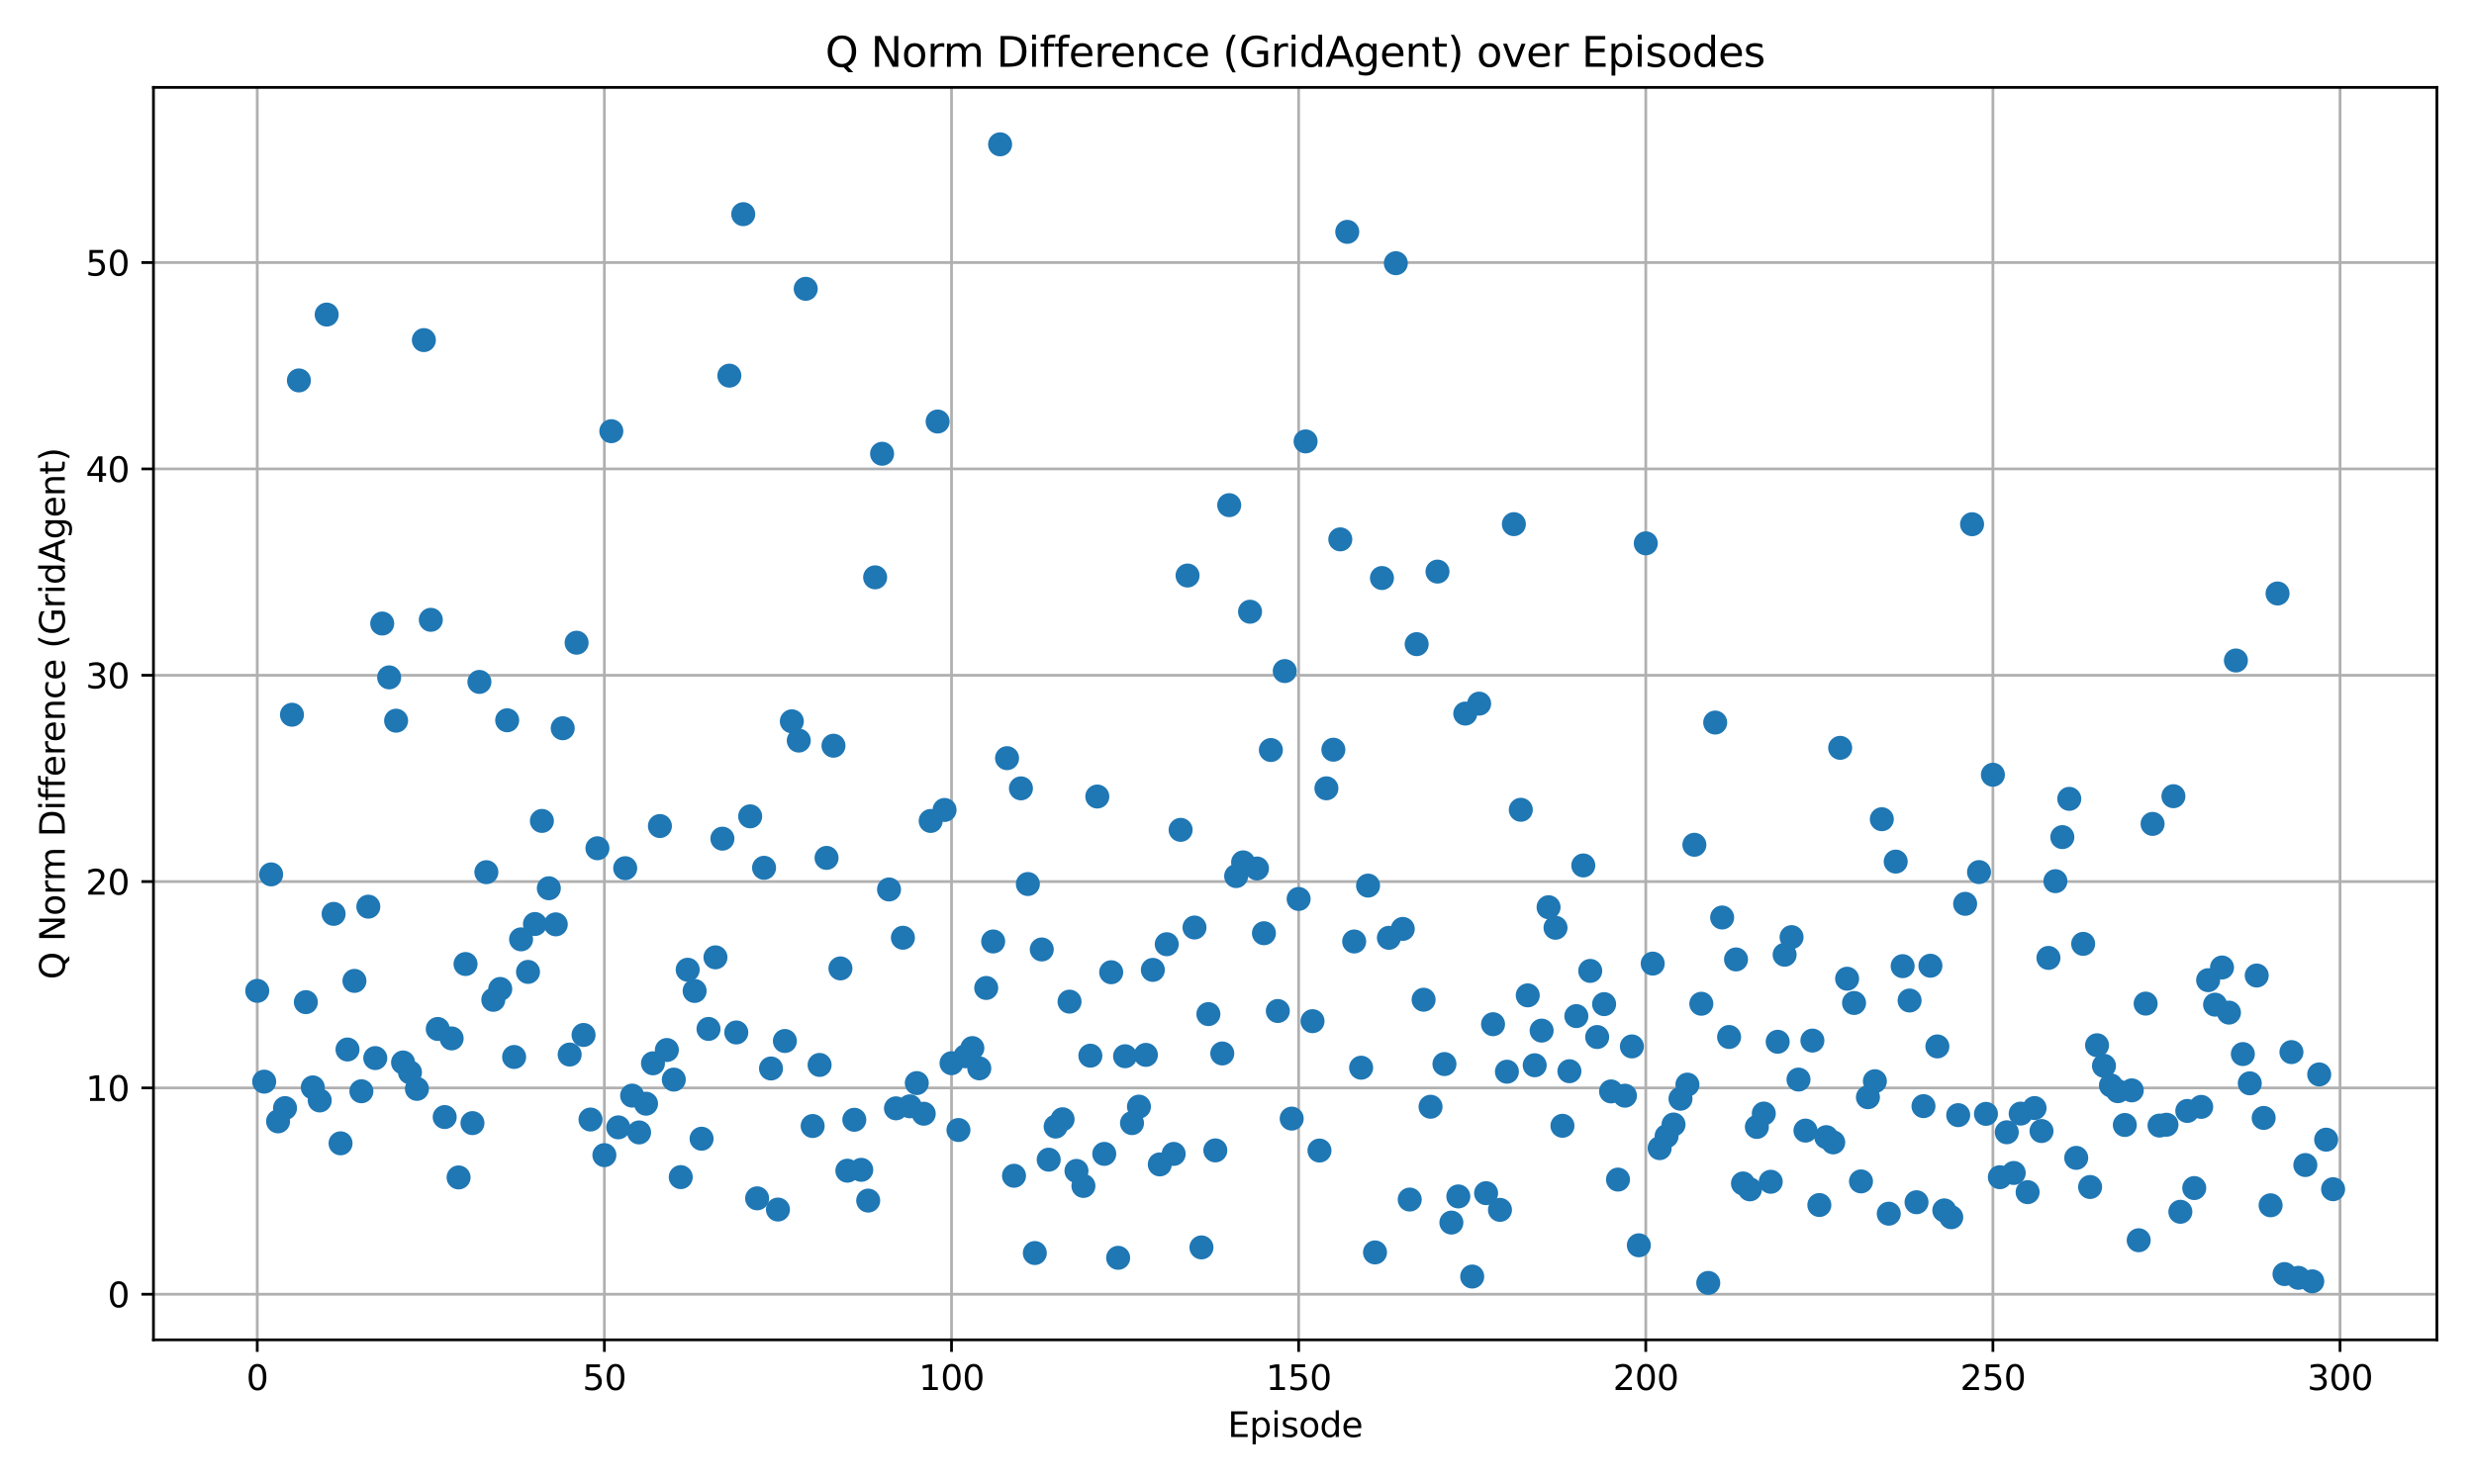 <?xml version="1.0" encoding="utf-8" standalone="no"?>
<!DOCTYPE svg PUBLIC "-//W3C//DTD SVG 1.1//EN"
  "http://www.w3.org/Graphics/SVG/1.1/DTD/svg11.dtd">
<svg xmlns:xlink="http://www.w3.org/1999/xlink" width="720pt" height="432pt" viewBox="0 0 720 432" xmlns="http://www.w3.org/2000/svg" version="1.1">
 <defs>
  <style type="text/css">*{stroke-linejoin: round; stroke-linecap: butt}</style>
 </defs>
 <g id="figure_1">
  <g id="patch_1">
   <path d="M 0 432 
L 720 432 
L 720 0 
L 0 0 
z
" style="fill: #ffffff"/>
  </g>
  <g id="axes_1">
   <g id="patch_2">
    <path d="M 44.66 390.04 
L 709.2 390.04 
L 709.2 25.44 
L 44.66 25.44 
z
" style="fill: #ffffff"/>
   </g>
   <g id="matplotlib.axis_1">
    <g id="xtick_1">
     <g id="line2d_1">
      <path d="M 74.866 390.04 
L 74.866 25.44 
" clip-path="url(#pd4fa549343)" style="fill: none; stroke: #b0b0b0; stroke-width: 0.8; stroke-linecap: square"/>
     </g>
     <g id="line2d_2">
      <defs>
       <path id="mfd0eac51d2" d="M 0 0 
L 0 3.5 
" style="stroke: #000000; stroke-width: 0.8"/>
      </defs>
      <g>
       <use xlink:href="#mfd0eac51d2" x="74.866" y="390.04" style="stroke: #000000; stroke-width: 0.8"/>
      </g>
     </g>
     <g id="text_1">
      <!-- 0 -->
      <g transform="translate(71.685 404.638) scale(0.1 -0.1)">
       <defs>
        <path id="DejaVuSans-30" d="M 2034 4250 
Q 1547 4250 1301 3770 
Q 1056 3291 1056 2328 
Q 1056 1369 1301 889 
Q 1547 409 2034 409 
Q 2525 409 2770 889 
Q 3016 1369 3016 2328 
Q 3016 3291 2770 3770 
Q 2525 4250 2034 4250 
z
M 2034 4750 
Q 2819 4750 3233 4129 
Q 3647 3509 3647 2328 
Q 3647 1150 3233 529 
Q 2819 -91 2034 -91 
Q 1250 -91 836 529 
Q 422 1150 422 2328 
Q 422 3509 836 4129 
Q 1250 4750 2034 4750 
z
" transform="scale(0.016)"/>
       </defs>
       <use xlink:href="#DejaVuSans-30"/>
      </g>
     </g>
    </g>
    <g id="xtick_2">
     <g id="line2d_3">
      <path d="M 175.891 390.04 
L 175.891 25.44 
" clip-path="url(#pd4fa549343)" style="fill: none; stroke: #b0b0b0; stroke-width: 0.8; stroke-linecap: square"/>
     </g>
     <g id="line2d_4">
      <g>
       <use xlink:href="#mfd0eac51d2" x="175.891" y="390.04" style="stroke: #000000; stroke-width: 0.8"/>
      </g>
     </g>
     <g id="text_2">
      <!-- 50 -->
      <g transform="translate(169.528 404.638) scale(0.1 -0.1)">
       <defs>
        <path id="DejaVuSans-35" d="M 691 4666 
L 3169 4666 
L 3169 4134 
L 1269 4134 
L 1269 2991 
Q 1406 3038 1543 3061 
Q 1681 3084 1819 3084 
Q 2600 3084 3056 2656 
Q 3513 2228 3513 1497 
Q 3513 744 3044 326 
Q 2575 -91 1722 -91 
Q 1428 -91 1123 -41 
Q 819 9 494 109 
L 494 744 
Q 775 591 1075 516 
Q 1375 441 1709 441 
Q 2250 441 2565 725 
Q 2881 1009 2881 1497 
Q 2881 1984 2565 2268 
Q 2250 2553 1709 2553 
Q 1456 2553 1204 2497 
Q 953 2441 691 2322 
L 691 4666 
z
" transform="scale(0.016)"/>
       </defs>
       <use xlink:href="#DejaVuSans-35"/>
       <use xlink:href="#DejaVuSans-30" x="63.623"/>
      </g>
     </g>
    </g>
    <g id="xtick_3">
     <g id="line2d_5">
      <path d="M 276.916 390.04 
L 276.916 25.44 
" clip-path="url(#pd4fa549343)" style="fill: none; stroke: #b0b0b0; stroke-width: 0.8; stroke-linecap: square"/>
     </g>
     <g id="line2d_6">
      <g>
       <use xlink:href="#mfd0eac51d2" x="276.916" y="390.04" style="stroke: #000000; stroke-width: 0.8"/>
      </g>
     </g>
     <g id="text_3">
      <!-- 100 -->
      <g transform="translate(267.372 404.638) scale(0.1 -0.1)">
       <defs>
        <path id="DejaVuSans-31" d="M 794 531 
L 1825 531 
L 1825 4091 
L 703 3866 
L 703 4441 
L 1819 4666 
L 2450 4666 
L 2450 531 
L 3481 531 
L 3481 0 
L 794 0 
L 794 531 
z
" transform="scale(0.016)"/>
       </defs>
       <use xlink:href="#DejaVuSans-31"/>
       <use xlink:href="#DejaVuSans-30" x="63.623"/>
       <use xlink:href="#DejaVuSans-30" x="127.246"/>
      </g>
     </g>
    </g>
    <g id="xtick_4">
     <g id="line2d_7">
      <path d="M 377.94 390.04 
L 377.94 25.44 
" clip-path="url(#pd4fa549343)" style="fill: none; stroke: #b0b0b0; stroke-width: 0.8; stroke-linecap: square"/>
     </g>
     <g id="line2d_8">
      <g>
       <use xlink:href="#mfd0eac51d2" x="377.94" y="390.04" style="stroke: #000000; stroke-width: 0.8"/>
      </g>
     </g>
     <g id="text_4">
      <!-- 150 -->
      <g transform="translate(368.396 404.638) scale(0.1 -0.1)">
       <use xlink:href="#DejaVuSans-31"/>
       <use xlink:href="#DejaVuSans-35" x="63.623"/>
       <use xlink:href="#DejaVuSans-30" x="127.246"/>
      </g>
     </g>
    </g>
    <g id="xtick_5">
     <g id="line2d_9">
      <path d="M 478.965 390.04 
L 478.965 25.44 
" clip-path="url(#pd4fa549343)" style="fill: none; stroke: #b0b0b0; stroke-width: 0.8; stroke-linecap: square"/>
     </g>
     <g id="line2d_10">
      <g>
       <use xlink:href="#mfd0eac51d2" x="478.965" y="390.04" style="stroke: #000000; stroke-width: 0.8"/>
      </g>
     </g>
     <g id="text_5">
      <!-- 200 -->
      <g transform="translate(469.421 404.638) scale(0.1 -0.1)">
       <defs>
        <path id="DejaVuSans-32" d="M 1228 531 
L 3431 531 
L 3431 0 
L 469 0 
L 469 531 
Q 828 903 1448 1529 
Q 2069 2156 2228 2338 
Q 2531 2678 2651 2914 
Q 2772 3150 2772 3378 
Q 2772 3750 2511 3984 
Q 2250 4219 1831 4219 
Q 1534 4219 1204 4116 
Q 875 4013 500 3803 
L 500 4441 
Q 881 4594 1212 4672 
Q 1544 4750 1819 4750 
Q 2544 4750 2975 4387 
Q 3406 4025 3406 3419 
Q 3406 3131 3298 2873 
Q 3191 2616 2906 2266 
Q 2828 2175 2409 1742 
Q 1991 1309 1228 531 
z
" transform="scale(0.016)"/>
       </defs>
       <use xlink:href="#DejaVuSans-32"/>
       <use xlink:href="#DejaVuSans-30" x="63.623"/>
       <use xlink:href="#DejaVuSans-30" x="127.246"/>
      </g>
     </g>
    </g>
    <g id="xtick_6">
     <g id="line2d_11">
      <path d="M 579.99 390.04 
L 579.99 25.44 
" clip-path="url(#pd4fa549343)" style="fill: none; stroke: #b0b0b0; stroke-width: 0.8; stroke-linecap: square"/>
     </g>
     <g id="line2d_12">
      <g>
       <use xlink:href="#mfd0eac51d2" x="579.99" y="390.04" style="stroke: #000000; stroke-width: 0.8"/>
      </g>
     </g>
     <g id="text_6">
      <!-- 250 -->
      <g transform="translate(570.446 404.638) scale(0.1 -0.1)">
       <use xlink:href="#DejaVuSans-32"/>
       <use xlink:href="#DejaVuSans-35" x="63.623"/>
       <use xlink:href="#DejaVuSans-30" x="127.246"/>
      </g>
     </g>
    </g>
    <g id="xtick_7">
     <g id="line2d_13">
      <path d="M 681.014 390.04 
L 681.014 25.44 
" clip-path="url(#pd4fa549343)" style="fill: none; stroke: #b0b0b0; stroke-width: 0.8; stroke-linecap: square"/>
     </g>
     <g id="line2d_14">
      <g>
       <use xlink:href="#mfd0eac51d2" x="681.014" y="390.04" style="stroke: #000000; stroke-width: 0.8"/>
      </g>
     </g>
     <g id="text_7">
      <!-- 300 -->
      <g transform="translate(671.47 404.638) scale(0.1 -0.1)">
       <defs>
        <path id="DejaVuSans-33" d="M 2597 2516 
Q 3050 2419 3304 2112 
Q 3559 1806 3559 1356 
Q 3559 666 3084 287 
Q 2609 -91 1734 -91 
Q 1441 -91 1130 -33 
Q 819 25 488 141 
L 488 750 
Q 750 597 1062 519 
Q 1375 441 1716 441 
Q 2309 441 2620 675 
Q 2931 909 2931 1356 
Q 2931 1769 2642 2001 
Q 2353 2234 1838 2234 
L 1294 2234 
L 1294 2753 
L 1863 2753 
Q 2328 2753 2575 2939 
Q 2822 3125 2822 3475 
Q 2822 3834 2567 4026 
Q 2313 4219 1838 4219 
Q 1578 4219 1281 4162 
Q 984 4106 628 3988 
L 628 4550 
Q 988 4650 1302 4700 
Q 1616 4750 1894 4750 
Q 2613 4750 3031 4423 
Q 3450 4097 3450 3541 
Q 3450 3153 3228 2886 
Q 3006 2619 2597 2516 
z
" transform="scale(0.016)"/>
       </defs>
       <use xlink:href="#DejaVuSans-33"/>
       <use xlink:href="#DejaVuSans-30" x="63.623"/>
       <use xlink:href="#DejaVuSans-30" x="127.246"/>
      </g>
     </g>
    </g>
    <g id="text_8">
     <!-- Episode -->
     <g transform="translate(357.293 418.317) scale(0.1 -0.1)">
      <defs>
       <path id="DejaVuSans-45" d="M 628 4666 
L 3578 4666 
L 3578 4134 
L 1259 4134 
L 1259 2753 
L 3481 2753 
L 3481 2222 
L 1259 2222 
L 1259 531 
L 3634 531 
L 3634 0 
L 628 0 
L 628 4666 
z
" transform="scale(0.016)"/>
       <path id="DejaVuSans-70" d="M 1159 525 
L 1159 -1331 
L 581 -1331 
L 581 3500 
L 1159 3500 
L 1159 2969 
Q 1341 3281 1617 3432 
Q 1894 3584 2278 3584 
Q 2916 3584 3314 3078 
Q 3713 2572 3713 1747 
Q 3713 922 3314 415 
Q 2916 -91 2278 -91 
Q 1894 -91 1617 61 
Q 1341 213 1159 525 
z
M 3116 1747 
Q 3116 2381 2855 2742 
Q 2594 3103 2138 3103 
Q 1681 3103 1420 2742 
Q 1159 2381 1159 1747 
Q 1159 1113 1420 752 
Q 1681 391 2138 391 
Q 2594 391 2855 752 
Q 3116 1113 3116 1747 
z
" transform="scale(0.016)"/>
       <path id="DejaVuSans-69" d="M 603 3500 
L 1178 3500 
L 1178 0 
L 603 0 
L 603 3500 
z
M 603 4863 
L 1178 4863 
L 1178 4134 
L 603 4134 
L 603 4863 
z
" transform="scale(0.016)"/>
       <path id="DejaVuSans-73" d="M 2834 3397 
L 2834 2853 
Q 2591 2978 2328 3040 
Q 2066 3103 1784 3103 
Q 1356 3103 1142 2972 
Q 928 2841 928 2578 
Q 928 2378 1081 2264 
Q 1234 2150 1697 2047 
L 1894 2003 
Q 2506 1872 2764 1633 
Q 3022 1394 3022 966 
Q 3022 478 2636 193 
Q 2250 -91 1575 -91 
Q 1294 -91 989 -36 
Q 684 19 347 128 
L 347 722 
Q 666 556 975 473 
Q 1284 391 1588 391 
Q 1994 391 2212 530 
Q 2431 669 2431 922 
Q 2431 1156 2273 1281 
Q 2116 1406 1581 1522 
L 1381 1569 
Q 847 1681 609 1914 
Q 372 2147 372 2553 
Q 372 3047 722 3315 
Q 1072 3584 1716 3584 
Q 2034 3584 2315 3537 
Q 2597 3491 2834 3397 
z
" transform="scale(0.016)"/>
       <path id="DejaVuSans-6f" d="M 1959 3097 
Q 1497 3097 1228 2736 
Q 959 2375 959 1747 
Q 959 1119 1226 758 
Q 1494 397 1959 397 
Q 2419 397 2687 759 
Q 2956 1122 2956 1747 
Q 2956 2369 2687 2733 
Q 2419 3097 1959 3097 
z
M 1959 3584 
Q 2709 3584 3137 3096 
Q 3566 2609 3566 1747 
Q 3566 888 3137 398 
Q 2709 -91 1959 -91 
Q 1206 -91 779 398 
Q 353 888 353 1747 
Q 353 2609 779 3096 
Q 1206 3584 1959 3584 
z
" transform="scale(0.016)"/>
       <path id="DejaVuSans-64" d="M 2906 2969 
L 2906 4863 
L 3481 4863 
L 3481 0 
L 2906 0 
L 2906 525 
Q 2725 213 2448 61 
Q 2172 -91 1784 -91 
Q 1150 -91 751 415 
Q 353 922 353 1747 
Q 353 2572 751 3078 
Q 1150 3584 1784 3584 
Q 2172 3584 2448 3432 
Q 2725 3281 2906 2969 
z
M 947 1747 
Q 947 1113 1208 752 
Q 1469 391 1925 391 
Q 2381 391 2643 752 
Q 2906 1113 2906 1747 
Q 2906 2381 2643 2742 
Q 2381 3103 1925 3103 
Q 1469 3103 1208 2742 
Q 947 2381 947 1747 
z
" transform="scale(0.016)"/>
       <path id="DejaVuSans-65" d="M 3597 1894 
L 3597 1613 
L 953 1613 
Q 991 1019 1311 708 
Q 1631 397 2203 397 
Q 2534 397 2845 478 
Q 3156 559 3463 722 
L 3463 178 
Q 3153 47 2828 -22 
Q 2503 -91 2169 -91 
Q 1331 -91 842 396 
Q 353 884 353 1716 
Q 353 2575 817 3079 
Q 1281 3584 2069 3584 
Q 2775 3584 3186 3129 
Q 3597 2675 3597 1894 
z
M 3022 2063 
Q 3016 2534 2758 2815 
Q 2500 3097 2075 3097 
Q 1594 3097 1305 2825 
Q 1016 2553 972 2059 
L 3022 2063 
z
" transform="scale(0.016)"/>
      </defs>
      <use xlink:href="#DejaVuSans-45"/>
      <use xlink:href="#DejaVuSans-70" x="63.184"/>
      <use xlink:href="#DejaVuSans-69" x="126.66"/>
      <use xlink:href="#DejaVuSans-73" x="154.443"/>
      <use xlink:href="#DejaVuSans-6f" x="206.543"/>
      <use xlink:href="#DejaVuSans-64" x="267.725"/>
      <use xlink:href="#DejaVuSans-65" x="331.201"/>
     </g>
    </g>
   </g>
   <g id="matplotlib.axis_2">
    <g id="ytick_1">
     <g id="line2d_15">
      <path d="M 44.66 376.759 
L 709.2 376.759 
" clip-path="url(#pd4fa549343)" style="fill: none; stroke: #b0b0b0; stroke-width: 0.8; stroke-linecap: square"/>
     </g>
     <g id="line2d_16">
      <defs>
       <path id="m7f87752bea" d="M 0 0 
L -3.5 0 
" style="stroke: #000000; stroke-width: 0.8"/>
      </defs>
      <g>
       <use xlink:href="#m7f87752bea" x="44.66" y="376.759" style="stroke: #000000; stroke-width: 0.8"/>
      </g>
     </g>
     <g id="text_9">
      <!-- 0 -->
      <g transform="translate(31.297 380.558) scale(0.1 -0.1)">
       <use xlink:href="#DejaVuSans-30"/>
      </g>
     </g>
    </g>
    <g id="ytick_2">
     <g id="line2d_17">
      <path d="M 44.66 316.695 
L 709.2 316.695 
" clip-path="url(#pd4fa549343)" style="fill: none; stroke: #b0b0b0; stroke-width: 0.8; stroke-linecap: square"/>
     </g>
     <g id="line2d_18">
      <g>
       <use xlink:href="#m7f87752bea" x="44.66" y="316.695" style="stroke: #000000; stroke-width: 0.8"/>
      </g>
     </g>
     <g id="text_10">
      <!-- 10 -->
      <g transform="translate(24.935 320.495) scale(0.1 -0.1)">
       <use xlink:href="#DejaVuSans-31"/>
       <use xlink:href="#DejaVuSans-30" x="63.623"/>
      </g>
     </g>
    </g>
    <g id="ytick_3">
     <g id="line2d_19">
      <path d="M 44.66 256.632 
L 709.2 256.632 
" clip-path="url(#pd4fa549343)" style="fill: none; stroke: #b0b0b0; stroke-width: 0.8; stroke-linecap: square"/>
     </g>
     <g id="line2d_20">
      <g>
       <use xlink:href="#m7f87752bea" x="44.66" y="256.632" style="stroke: #000000; stroke-width: 0.8"/>
      </g>
     </g>
     <g id="text_11">
      <!-- 20 -->
      <g transform="translate(24.935 260.431) scale(0.1 -0.1)">
       <use xlink:href="#DejaVuSans-32"/>
       <use xlink:href="#DejaVuSans-30" x="63.623"/>
      </g>
     </g>
    </g>
    <g id="ytick_4">
     <g id="line2d_21">
      <path d="M 44.66 196.568 
L 709.2 196.568 
" clip-path="url(#pd4fa549343)" style="fill: none; stroke: #b0b0b0; stroke-width: 0.8; stroke-linecap: square"/>
     </g>
     <g id="line2d_22">
      <g>
       <use xlink:href="#m7f87752bea" x="44.66" y="196.568" style="stroke: #000000; stroke-width: 0.8"/>
      </g>
     </g>
     <g id="text_12">
      <!-- 30 -->
      <g transform="translate(24.935 200.367) scale(0.1 -0.1)">
       <use xlink:href="#DejaVuSans-33"/>
       <use xlink:href="#DejaVuSans-30" x="63.623"/>
      </g>
     </g>
    </g>
    <g id="ytick_5">
     <g id="line2d_23">
      <path d="M 44.66 136.504 
L 709.2 136.504 
" clip-path="url(#pd4fa549343)" style="fill: none; stroke: #b0b0b0; stroke-width: 0.8; stroke-linecap: square"/>
     </g>
     <g id="line2d_24">
      <g>
       <use xlink:href="#m7f87752bea" x="44.66" y="136.504" style="stroke: #000000; stroke-width: 0.8"/>
      </g>
     </g>
     <g id="text_13">
      <!-- 40 -->
      <g transform="translate(24.935 140.303) scale(0.1 -0.1)">
       <defs>
        <path id="DejaVuSans-34" d="M 2419 4116 
L 825 1625 
L 2419 1625 
L 2419 4116 
z
M 2253 4666 
L 3047 4666 
L 3047 1625 
L 3713 1625 
L 3713 1100 
L 3047 1100 
L 3047 0 
L 2419 0 
L 2419 1100 
L 313 1100 
L 313 1709 
L 2253 4666 
z
" transform="scale(0.016)"/>
       </defs>
       <use xlink:href="#DejaVuSans-34"/>
       <use xlink:href="#DejaVuSans-30" x="63.623"/>
      </g>
     </g>
    </g>
    <g id="ytick_6">
     <g id="line2d_25">
      <path d="M 44.66 76.44 
L 709.2 76.44 
" clip-path="url(#pd4fa549343)" style="fill: none; stroke: #b0b0b0; stroke-width: 0.8; stroke-linecap: square"/>
     </g>
     <g id="line2d_26">
      <g>
       <use xlink:href="#m7f87752bea" x="44.66" y="76.44" style="stroke: #000000; stroke-width: 0.8"/>
      </g>
     </g>
     <g id="text_14">
      <!-- 50 -->
      <g transform="translate(24.935 80.239) scale(0.1 -0.1)">
       <use xlink:href="#DejaVuSans-35"/>
       <use xlink:href="#DejaVuSans-30" x="63.623"/>
      </g>
     </g>
    </g>
    <g id="text_15">
     <!-- Q Norm Difference (GridAgent) -->
     <g transform="translate(18.855 285.126) rotate(-90) scale(0.1 -0.1)">
      <defs>
       <path id="DejaVuSans-51" d="M 2522 4238 
Q 1834 4238 1429 3725 
Q 1025 3213 1025 2328 
Q 1025 1447 1429 934 
Q 1834 422 2522 422 
Q 3209 422 3611 934 
Q 4013 1447 4013 2328 
Q 4013 3213 3611 3725 
Q 3209 4238 2522 4238 
z
M 3406 84 
L 4238 -825 
L 3475 -825 
L 2784 -78 
Q 2681 -84 2626 -87 
Q 2572 -91 2522 -91 
Q 1538 -91 948 567 
Q 359 1225 359 2328 
Q 359 3434 948 4092 
Q 1538 4750 2522 4750 
Q 3503 4750 4090 4092 
Q 4678 3434 4678 2328 
Q 4678 1516 4351 937 
Q 4025 359 3406 84 
z
" transform="scale(0.016)"/>
       <path id="DejaVuSans-20" transform="scale(0.016)"/>
       <path id="DejaVuSans-4e" d="M 628 4666 
L 1478 4666 
L 3547 763 
L 3547 4666 
L 4159 4666 
L 4159 0 
L 3309 0 
L 1241 3903 
L 1241 0 
L 628 0 
L 628 4666 
z
" transform="scale(0.016)"/>
       <path id="DejaVuSans-72" d="M 2631 2963 
Q 2534 3019 2420 3045 
Q 2306 3072 2169 3072 
Q 1681 3072 1420 2755 
Q 1159 2438 1159 1844 
L 1159 0 
L 581 0 
L 581 3500 
L 1159 3500 
L 1159 2956 
Q 1341 3275 1631 3429 
Q 1922 3584 2338 3584 
Q 2397 3584 2469 3576 
Q 2541 3569 2628 3553 
L 2631 2963 
z
" transform="scale(0.016)"/>
       <path id="DejaVuSans-6d" d="M 3328 2828 
Q 3544 3216 3844 3400 
Q 4144 3584 4550 3584 
Q 5097 3584 5394 3201 
Q 5691 2819 5691 2113 
L 5691 0 
L 5113 0 
L 5113 2094 
Q 5113 2597 4934 2840 
Q 4756 3084 4391 3084 
Q 3944 3084 3684 2787 
Q 3425 2491 3425 1978 
L 3425 0 
L 2847 0 
L 2847 2094 
Q 2847 2600 2669 2842 
Q 2491 3084 2119 3084 
Q 1678 3084 1418 2786 
Q 1159 2488 1159 1978 
L 1159 0 
L 581 0 
L 581 3500 
L 1159 3500 
L 1159 2956 
Q 1356 3278 1631 3431 
Q 1906 3584 2284 3584 
Q 2666 3584 2933 3390 
Q 3200 3197 3328 2828 
z
" transform="scale(0.016)"/>
       <path id="DejaVuSans-44" d="M 1259 4147 
L 1259 519 
L 2022 519 
Q 2988 519 3436 956 
Q 3884 1394 3884 2338 
Q 3884 3275 3436 3711 
Q 2988 4147 2022 4147 
L 1259 4147 
z
M 628 4666 
L 1925 4666 
Q 3281 4666 3915 4102 
Q 4550 3538 4550 2338 
Q 4550 1131 3912 565 
Q 3275 0 1925 0 
L 628 0 
L 628 4666 
z
" transform="scale(0.016)"/>
       <path id="DejaVuSans-66" d="M 2375 4863 
L 2375 4384 
L 1825 4384 
Q 1516 4384 1395 4259 
Q 1275 4134 1275 3809 
L 1275 3500 
L 2222 3500 
L 2222 3053 
L 1275 3053 
L 1275 0 
L 697 0 
L 697 3053 
L 147 3053 
L 147 3500 
L 697 3500 
L 697 3744 
Q 697 4328 969 4595 
Q 1241 4863 1831 4863 
L 2375 4863 
z
" transform="scale(0.016)"/>
       <path id="DejaVuSans-6e" d="M 3513 2113 
L 3513 0 
L 2938 0 
L 2938 2094 
Q 2938 2591 2744 2837 
Q 2550 3084 2163 3084 
Q 1697 3084 1428 2787 
Q 1159 2491 1159 1978 
L 1159 0 
L 581 0 
L 581 3500 
L 1159 3500 
L 1159 2956 
Q 1366 3272 1645 3428 
Q 1925 3584 2291 3584 
Q 2894 3584 3203 3211 
Q 3513 2838 3513 2113 
z
" transform="scale(0.016)"/>
       <path id="DejaVuSans-63" d="M 3122 3366 
L 3122 2828 
Q 2878 2963 2633 3030 
Q 2388 3097 2138 3097 
Q 1578 3097 1268 2742 
Q 959 2388 959 1747 
Q 959 1106 1268 751 
Q 1578 397 2138 397 
Q 2388 397 2633 464 
Q 2878 531 3122 666 
L 3122 134 
Q 2881 22 2623 -34 
Q 2366 -91 2075 -91 
Q 1284 -91 818 406 
Q 353 903 353 1747 
Q 353 2603 823 3093 
Q 1294 3584 2113 3584 
Q 2378 3584 2631 3529 
Q 2884 3475 3122 3366 
z
" transform="scale(0.016)"/>
       <path id="DejaVuSans-28" d="M 1984 4856 
Q 1566 4138 1362 3434 
Q 1159 2731 1159 2009 
Q 1159 1288 1364 580 
Q 1569 -128 1984 -844 
L 1484 -844 
Q 1016 -109 783 600 
Q 550 1309 550 2009 
Q 550 2706 781 3412 
Q 1013 4119 1484 4856 
L 1984 4856 
z
" transform="scale(0.016)"/>
       <path id="DejaVuSans-47" d="M 3809 666 
L 3809 1919 
L 2778 1919 
L 2778 2438 
L 4434 2438 
L 4434 434 
Q 4069 175 3628 42 
Q 3188 -91 2688 -91 
Q 1594 -91 976 548 
Q 359 1188 359 2328 
Q 359 3472 976 4111 
Q 1594 4750 2688 4750 
Q 3144 4750 3555 4637 
Q 3966 4525 4313 4306 
L 4313 3634 
Q 3963 3931 3569 4081 
Q 3175 4231 2741 4231 
Q 1884 4231 1454 3753 
Q 1025 3275 1025 2328 
Q 1025 1384 1454 906 
Q 1884 428 2741 428 
Q 3075 428 3337 486 
Q 3600 544 3809 666 
z
" transform="scale(0.016)"/>
       <path id="DejaVuSans-41" d="M 2188 4044 
L 1331 1722 
L 3047 1722 
L 2188 4044 
z
M 1831 4666 
L 2547 4666 
L 4325 0 
L 3669 0 
L 3244 1197 
L 1141 1197 
L 716 0 
L 50 0 
L 1831 4666 
z
" transform="scale(0.016)"/>
       <path id="DejaVuSans-67" d="M 2906 1791 
Q 2906 2416 2648 2759 
Q 2391 3103 1925 3103 
Q 1463 3103 1205 2759 
Q 947 2416 947 1791 
Q 947 1169 1205 825 
Q 1463 481 1925 481 
Q 2391 481 2648 825 
Q 2906 1169 2906 1791 
z
M 3481 434 
Q 3481 -459 3084 -895 
Q 2688 -1331 1869 -1331 
Q 1566 -1331 1297 -1286 
Q 1028 -1241 775 -1147 
L 775 -588 
Q 1028 -725 1275 -790 
Q 1522 -856 1778 -856 
Q 2344 -856 2625 -561 
Q 2906 -266 2906 331 
L 2906 616 
Q 2728 306 2450 153 
Q 2172 0 1784 0 
Q 1141 0 747 490 
Q 353 981 353 1791 
Q 353 2603 747 3093 
Q 1141 3584 1784 3584 
Q 2172 3584 2450 3431 
Q 2728 3278 2906 2969 
L 2906 3500 
L 3481 3500 
L 3481 434 
z
" transform="scale(0.016)"/>
       <path id="DejaVuSans-74" d="M 1172 4494 
L 1172 3500 
L 2356 3500 
L 2356 3053 
L 1172 3053 
L 1172 1153 
Q 1172 725 1289 603 
Q 1406 481 1766 481 
L 2356 481 
L 2356 0 
L 1766 0 
Q 1100 0 847 248 
Q 594 497 594 1153 
L 594 3053 
L 172 3053 
L 172 3500 
L 594 3500 
L 594 4494 
L 1172 4494 
z
" transform="scale(0.016)"/>
       <path id="DejaVuSans-29" d="M 513 4856 
L 1013 4856 
Q 1481 4119 1714 3412 
Q 1947 2706 1947 2009 
Q 1947 1309 1714 600 
Q 1481 -109 1013 -844 
L 513 -844 
Q 928 -128 1133 580 
Q 1338 1288 1338 2009 
Q 1338 2731 1133 3434 
Q 928 4138 513 4856 
z
" transform="scale(0.016)"/>
      </defs>
      <use xlink:href="#DejaVuSans-51"/>
      <use xlink:href="#DejaVuSans-20" x="78.711"/>
      <use xlink:href="#DejaVuSans-4e" x="110.498"/>
      <use xlink:href="#DejaVuSans-6f" x="185.303"/>
      <use xlink:href="#DejaVuSans-72" x="246.484"/>
      <use xlink:href="#DejaVuSans-6d" x="285.848"/>
      <use xlink:href="#DejaVuSans-20" x="383.26"/>
      <use xlink:href="#DejaVuSans-44" x="415.047"/>
      <use xlink:href="#DejaVuSans-69" x="492.049"/>
      <use xlink:href="#DejaVuSans-66" x="519.832"/>
      <use xlink:href="#DejaVuSans-66" x="555.037"/>
      <use xlink:href="#DejaVuSans-65" x="590.242"/>
      <use xlink:href="#DejaVuSans-72" x="651.766"/>
      <use xlink:href="#DejaVuSans-65" x="690.629"/>
      <use xlink:href="#DejaVuSans-6e" x="752.152"/>
      <use xlink:href="#DejaVuSans-63" x="815.531"/>
      <use xlink:href="#DejaVuSans-65" x="870.512"/>
      <use xlink:href="#DejaVuSans-20" x="932.035"/>
      <use xlink:href="#DejaVuSans-28" x="963.822"/>
      <use xlink:href="#DejaVuSans-47" x="1002.836"/>
      <use xlink:href="#DejaVuSans-72" x="1080.326"/>
      <use xlink:href="#DejaVuSans-69" x="1121.439"/>
      <use xlink:href="#DejaVuSans-64" x="1149.223"/>
      <use xlink:href="#DejaVuSans-41" x="1212.699"/>
      <use xlink:href="#DejaVuSans-67" x="1281.107"/>
      <use xlink:href="#DejaVuSans-65" x="1344.584"/>
      <use xlink:href="#DejaVuSans-6e" x="1406.107"/>
      <use xlink:href="#DejaVuSans-74" x="1469.486"/>
      <use xlink:href="#DejaVuSans-29" x="1508.695"/>
     </g>
    </g>
   </g>
   <g id="line2d_27">
    <path d="M 678.994 346.186 
" clip-path="url(#pd4fa549343)" style="fill: none; stroke: #1f77b4; stroke-width: 1.5; stroke-linecap: square"/>
    <defs>
     <path id="ma487afeb7a" d="M 0 3 
C 0.796 3 1.559 2.684 2.121 2.121 
C 2.684 1.559 3 0.796 3 0 
C 3 -0.796 2.684 -1.559 2.121 -2.121 
C 1.559 -2.684 0.796 -3 0 -3 
C -0.796 -3 -1.559 -2.684 -2.121 -2.121 
C -2.684 -1.559 -3 -0.796 -3 0 
C -3 0.796 -2.684 1.559 -2.121 2.121 
C -1.559 2.684 -0.796 3 0 3 
z
" style="stroke: #1f77b4"/>
    </defs>
    <g clip-path="url(#pd4fa549343)">
     <use xlink:href="#ma487afeb7a" x="74.866" y="288.446" style="fill: #1f77b4; stroke: #1f77b4"/>
     <use xlink:href="#ma487afeb7a" x="76.887" y="314.872" style="fill: #1f77b4; stroke: #1f77b4"/>
     <use xlink:href="#ma487afeb7a" x="78.907" y="254.542" style="fill: #1f77b4; stroke: #1f77b4"/>
     <use xlink:href="#ma487afeb7a" x="80.928" y="326.436" style="fill: #1f77b4; stroke: #1f77b4"/>
     <use xlink:href="#ma487afeb7a" x="82.948" y="322.57" style="fill: #1f77b4; stroke: #1f77b4"/>
     <use xlink:href="#ma487afeb7a" x="84.969" y="208.059" style="fill: #1f77b4; stroke: #1f77b4"/>
     <use xlink:href="#ma487afeb7a" x="86.989" y="110.743" style="fill: #1f77b4; stroke: #1f77b4"/>
     <use xlink:href="#ma487afeb7a" x="89.01" y="291.729" style="fill: #1f77b4; stroke: #1f77b4"/>
     <use xlink:href="#ma487afeb7a" x="91.03" y="316.547" style="fill: #1f77b4; stroke: #1f77b4"/>
     <use xlink:href="#ma487afeb7a" x="93.051" y="320.346" style="fill: #1f77b4; stroke: #1f77b4"/>
     <use xlink:href="#ma487afeb7a" x="95.071" y="91.574" style="fill: #1f77b4; stroke: #1f77b4"/>
     <use xlink:href="#ma487afeb7a" x="97.092" y="266.036" style="fill: #1f77b4; stroke: #1f77b4"/>
     <use xlink:href="#ma487afeb7a" x="99.112" y="332.829" style="fill: #1f77b4; stroke: #1f77b4"/>
     <use xlink:href="#ma487afeb7a" x="101.133" y="305.519" style="fill: #1f77b4; stroke: #1f77b4"/>
     <use xlink:href="#ma487afeb7a" x="103.153" y="285.543" style="fill: #1f77b4; stroke: #1f77b4"/>
     <use xlink:href="#ma487afeb7a" x="105.174" y="317.672" style="fill: #1f77b4; stroke: #1f77b4"/>
     <use xlink:href="#ma487afeb7a" x="107.194" y="263.934" style="fill: #1f77b4; stroke: #1f77b4"/>
     <use xlink:href="#ma487afeb7a" x="109.215" y="308.013" style="fill: #1f77b4; stroke: #1f77b4"/>
     <use xlink:href="#ma487afeb7a" x="111.235" y="181.514" style="fill: #1f77b4; stroke: #1f77b4"/>
     <use xlink:href="#ma487afeb7a" x="113.256" y="197.19" style="fill: #1f77b4; stroke: #1f77b4"/>
     <use xlink:href="#ma487afeb7a" x="115.276" y="209.795" style="fill: #1f77b4; stroke: #1f77b4"/>
     <use xlink:href="#ma487afeb7a" x="117.297" y="309.296" style="fill: #1f77b4; stroke: #1f77b4"/>
     <use xlink:href="#ma487afeb7a" x="119.317" y="312.169" style="fill: #1f77b4; stroke: #1f77b4"/>
     <use xlink:href="#ma487afeb7a" x="121.338" y="316.977" style="fill: #1f77b4; stroke: #1f77b4"/>
     <use xlink:href="#ma487afeb7a" x="123.358" y="99.003" style="fill: #1f77b4; stroke: #1f77b4"/>
     <use xlink:href="#ma487afeb7a" x="125.379" y="180.433" style="fill: #1f77b4; stroke: #1f77b4"/>
     <use xlink:href="#ma487afeb7a" x="127.399" y="299.538" style="fill: #1f77b4; stroke: #1f77b4"/>
     <use xlink:href="#ma487afeb7a" x="129.42" y="325.18" style="fill: #1f77b4; stroke: #1f77b4"/>
     <use xlink:href="#ma487afeb7a" x="131.44" y="302.29" style="fill: #1f77b4; stroke: #1f77b4"/>
     <use xlink:href="#ma487afeb7a" x="133.461" y="342.758" style="fill: #1f77b4; stroke: #1f77b4"/>
     <use xlink:href="#ma487afeb7a" x="135.481" y="280.632" style="fill: #1f77b4; stroke: #1f77b4"/>
     <use xlink:href="#ma487afeb7a" x="137.502" y="326.945" style="fill: #1f77b4; stroke: #1f77b4"/>
     <use xlink:href="#ma487afeb7a" x="139.522" y="198.51" style="fill: #1f77b4; stroke: #1f77b4"/>
     <use xlink:href="#ma487afeb7a" x="141.543" y="253.895" style="fill: #1f77b4; stroke: #1f77b4"/>
     <use xlink:href="#ma487afeb7a" x="143.563" y="291.051" style="fill: #1f77b4; stroke: #1f77b4"/>
     <use xlink:href="#ma487afeb7a" x="145.584" y="287.888" style="fill: #1f77b4; stroke: #1f77b4"/>
     <use xlink:href="#ma487afeb7a" x="147.604" y="209.676" style="fill: #1f77b4; stroke: #1f77b4"/>
     <use xlink:href="#ma487afeb7a" x="149.625" y="307.689" style="fill: #1f77b4; stroke: #1f77b4"/>
     <use xlink:href="#ma487afeb7a" x="151.645" y="273.447" style="fill: #1f77b4; stroke: #1f77b4"/>
     <use xlink:href="#ma487afeb7a" x="153.666" y="282.924" style="fill: #1f77b4; stroke: #1f77b4"/>
     <use xlink:href="#ma487afeb7a" x="155.686" y="268.987" style="fill: #1f77b4; stroke: #1f77b4"/>
     <use xlink:href="#ma487afeb7a" x="157.707" y="238.974" style="fill: #1f77b4; stroke: #1f77b4"/>
     <use xlink:href="#ma487afeb7a" x="159.727" y="258.576" style="fill: #1f77b4; stroke: #1f77b4"/>
     <use xlink:href="#ma487afeb7a" x="161.748" y="269.086" style="fill: #1f77b4; stroke: #1f77b4"/>
     <use xlink:href="#ma487afeb7a" x="163.768" y="211.996" style="fill: #1f77b4; stroke: #1f77b4"/>
     <use xlink:href="#ma487afeb7a" x="165.789" y="306.986" style="fill: #1f77b4; stroke: #1f77b4"/>
     <use xlink:href="#ma487afeb7a" x="167.809" y="187.096" style="fill: #1f77b4; stroke: #1f77b4"/>
     <use xlink:href="#ma487afeb7a" x="169.83" y="301.281" style="fill: #1f77b4; stroke: #1f77b4"/>
     <use xlink:href="#ma487afeb7a" x="171.85" y="325.902" style="fill: #1f77b4; stroke: #1f77b4"/>
     <use xlink:href="#ma487afeb7a" x="173.87" y="246.937" style="fill: #1f77b4; stroke: #1f77b4"/>
     <use xlink:href="#ma487afeb7a" x="175.891" y="336.263" style="fill: #1f77b4; stroke: #1f77b4"/>
     <use xlink:href="#ma487afeb7a" x="177.911" y="125.522" style="fill: #1f77b4; stroke: #1f77b4"/>
     <use xlink:href="#ma487afeb7a" x="179.932" y="328.18" style="fill: #1f77b4; stroke: #1f77b4"/>
     <use xlink:href="#ma487afeb7a" x="181.952" y="252.736" style="fill: #1f77b4; stroke: #1f77b4"/>
     <use xlink:href="#ma487afeb7a" x="183.973" y="318.934" style="fill: #1f77b4; stroke: #1f77b4"/>
     <use xlink:href="#ma487afeb7a" x="185.993" y="329.655" style="fill: #1f77b4; stroke: #1f77b4"/>
     <use xlink:href="#ma487afeb7a" x="188.014" y="321.291" style="fill: #1f77b4; stroke: #1f77b4"/>
     <use xlink:href="#ma487afeb7a" x="190.034" y="309.535" style="fill: #1f77b4; stroke: #1f77b4"/>
     <use xlink:href="#ma487afeb7a" x="192.055" y="240.465" style="fill: #1f77b4; stroke: #1f77b4"/>
     <use xlink:href="#ma487afeb7a" x="194.075" y="305.663" style="fill: #1f77b4; stroke: #1f77b4"/>
     <use xlink:href="#ma487afeb7a" x="196.096" y="314.279" style="fill: #1f77b4; stroke: #1f77b4"/>
     <use xlink:href="#ma487afeb7a" x="198.116" y="342.666" style="fill: #1f77b4; stroke: #1f77b4"/>
     <use xlink:href="#ma487afeb7a" x="200.137" y="282.294" style="fill: #1f77b4; stroke: #1f77b4"/>
     <use xlink:href="#ma487afeb7a" x="202.157" y="288.472" style="fill: #1f77b4; stroke: #1f77b4"/>
     <use xlink:href="#ma487afeb7a" x="204.178" y="331.489" style="fill: #1f77b4; stroke: #1f77b4"/>
     <use xlink:href="#ma487afeb7a" x="206.198" y="299.528" style="fill: #1f77b4; stroke: #1f77b4"/>
     <use xlink:href="#ma487afeb7a" x="208.219" y="278.687" style="fill: #1f77b4; stroke: #1f77b4"/>
     <use xlink:href="#ma487afeb7a" x="210.239" y="244.142" style="fill: #1f77b4; stroke: #1f77b4"/>
     <use xlink:href="#ma487afeb7a" x="212.26" y="109.354" style="fill: #1f77b4; stroke: #1f77b4"/>
     <use xlink:href="#ma487afeb7a" x="214.28" y="300.556" style="fill: #1f77b4; stroke: #1f77b4"/>
     <use xlink:href="#ma487afeb7a" x="216.301" y="62.345" style="fill: #1f77b4; stroke: #1f77b4"/>
     <use xlink:href="#ma487afeb7a" x="218.321" y="237.639" style="fill: #1f77b4; stroke: #1f77b4"/>
     <use xlink:href="#ma487afeb7a" x="220.342" y="348.844" style="fill: #1f77b4; stroke: #1f77b4"/>
     <use xlink:href="#ma487afeb7a" x="222.362" y="252.62" style="fill: #1f77b4; stroke: #1f77b4"/>
     <use xlink:href="#ma487afeb7a" x="224.383" y="311.04" style="fill: #1f77b4; stroke: #1f77b4"/>
     <use xlink:href="#ma487afeb7a" x="226.403" y="352.106" style="fill: #1f77b4; stroke: #1f77b4"/>
     <use xlink:href="#ma487afeb7a" x="228.424" y="303.041" style="fill: #1f77b4; stroke: #1f77b4"/>
     <use xlink:href="#ma487afeb7a" x="230.444" y="209.977" style="fill: #1f77b4; stroke: #1f77b4"/>
     <use xlink:href="#ma487afeb7a" x="232.465" y="215.585" style="fill: #1f77b4; stroke: #1f77b4"/>
     <use xlink:href="#ma487afeb7a" x="234.485" y="84.074" style="fill: #1f77b4; stroke: #1f77b4"/>
     <use xlink:href="#ma487afeb7a" x="236.506" y="327.79" style="fill: #1f77b4; stroke: #1f77b4"/>
     <use xlink:href="#ma487afeb7a" x="238.526" y="310.006" style="fill: #1f77b4; stroke: #1f77b4"/>
     <use xlink:href="#ma487afeb7a" x="240.547" y="249.741" style="fill: #1f77b4; stroke: #1f77b4"/>
     <use xlink:href="#ma487afeb7a" x="242.567" y="217.083" style="fill: #1f77b4; stroke: #1f77b4"/>
     <use xlink:href="#ma487afeb7a" x="244.588" y="281.907" style="fill: #1f77b4; stroke: #1f77b4"/>
     <use xlink:href="#ma487afeb7a" x="246.608" y="340.795" style="fill: #1f77b4; stroke: #1f77b4"/>
     <use xlink:href="#ma487afeb7a" x="248.629" y="325.976" style="fill: #1f77b4; stroke: #1f77b4"/>
     <use xlink:href="#ma487afeb7a" x="250.649" y="340.544" style="fill: #1f77b4; stroke: #1f77b4"/>
     <use xlink:href="#ma487afeb7a" x="252.67" y="349.501" style="fill: #1f77b4; stroke: #1f77b4"/>
     <use xlink:href="#ma487afeb7a" x="254.69" y="168.064" style="fill: #1f77b4; stroke: #1f77b4"/>
     <use xlink:href="#ma487afeb7a" x="256.711" y="132.092" style="fill: #1f77b4; stroke: #1f77b4"/>
     <use xlink:href="#ma487afeb7a" x="258.731" y="258.928" style="fill: #1f77b4; stroke: #1f77b4"/>
     <use xlink:href="#ma487afeb7a" x="260.752" y="322.644" style="fill: #1f77b4; stroke: #1f77b4"/>
     <use xlink:href="#ma487afeb7a" x="262.772" y="272.981" style="fill: #1f77b4; stroke: #1f77b4"/>
     <use xlink:href="#ma487afeb7a" x="264.793" y="322.057" style="fill: #1f77b4; stroke: #1f77b4"/>
     <use xlink:href="#ma487afeb7a" x="266.813" y="315.291" style="fill: #1f77b4; stroke: #1f77b4"/>
     <use xlink:href="#ma487afeb7a" x="268.834" y="324.211" style="fill: #1f77b4; stroke: #1f77b4"/>
     <use xlink:href="#ma487afeb7a" x="270.854" y="238.984" style="fill: #1f77b4; stroke: #1f77b4"/>
     <use xlink:href="#ma487afeb7a" x="272.875" y="122.707" style="fill: #1f77b4; stroke: #1f77b4"/>
     <use xlink:href="#ma487afeb7a" x="274.895" y="235.782" style="fill: #1f77b4; stroke: #1f77b4"/>
     <use xlink:href="#ma487afeb7a" x="276.916" y="309.501" style="fill: #1f77b4; stroke: #1f77b4"/>
     <use xlink:href="#ma487afeb7a" x="278.936" y="328.952" style="fill: #1f77b4; stroke: #1f77b4"/>
     <use xlink:href="#ma487afeb7a" x="280.957" y="307.476" style="fill: #1f77b4; stroke: #1f77b4"/>
     <use xlink:href="#ma487afeb7a" x="282.977" y="305.101" style="fill: #1f77b4; stroke: #1f77b4"/>
     <use xlink:href="#ma487afeb7a" x="284.998" y="311.007" style="fill: #1f77b4; stroke: #1f77b4"/>
     <use xlink:href="#ma487afeb7a" x="287.018" y="287.605" style="fill: #1f77b4; stroke: #1f77b4"/>
     <use xlink:href="#ma487afeb7a" x="289.039" y="274.065" style="fill: #1f77b4; stroke: #1f77b4"/>
     <use xlink:href="#ma487afeb7a" x="291.059" y="42.013" style="fill: #1f77b4; stroke: #1f77b4"/>
     <use xlink:href="#ma487afeb7a" x="293.08" y="220.705" style="fill: #1f77b4; stroke: #1f77b4"/>
     <use xlink:href="#ma487afeb7a" x="295.1" y="342.27" style="fill: #1f77b4; stroke: #1f77b4"/>
     <use xlink:href="#ma487afeb7a" x="297.121" y="229.495" style="fill: #1f77b4; stroke: #1f77b4"/>
     <use xlink:href="#ma487afeb7a" x="299.141" y="257.345" style="fill: #1f77b4; stroke: #1f77b4"/>
     <use xlink:href="#ma487afeb7a" x="301.162" y="364.765" style="fill: #1f77b4; stroke: #1f77b4"/>
     <use xlink:href="#ma487afeb7a" x="303.182" y="276.395" style="fill: #1f77b4; stroke: #1f77b4"/>
     <use xlink:href="#ma487afeb7a" x="305.203" y="337.59" style="fill: #1f77b4; stroke: #1f77b4"/>
     <use xlink:href="#ma487afeb7a" x="307.223" y="327.948" style="fill: #1f77b4; stroke: #1f77b4"/>
     <use xlink:href="#ma487afeb7a" x="309.243" y="325.82" style="fill: #1f77b4; stroke: #1f77b4"/>
     <use xlink:href="#ma487afeb7a" x="311.264" y="291.583" style="fill: #1f77b4; stroke: #1f77b4"/>
     <use xlink:href="#ma487afeb7a" x="313.284" y="340.858" style="fill: #1f77b4; stroke: #1f77b4"/>
     <use xlink:href="#ma487afeb7a" x="315.305" y="345.231" style="fill: #1f77b4; stroke: #1f77b4"/>
     <use xlink:href="#ma487afeb7a" x="317.325" y="307.315" style="fill: #1f77b4; stroke: #1f77b4"/>
     <use xlink:href="#ma487afeb7a" x="319.346" y="231.872" style="fill: #1f77b4; stroke: #1f77b4"/>
     <use xlink:href="#ma487afeb7a" x="321.366" y="335.899" style="fill: #1f77b4; stroke: #1f77b4"/>
     <use xlink:href="#ma487afeb7a" x="323.387" y="283.025" style="fill: #1f77b4; stroke: #1f77b4"/>
     <use xlink:href="#ma487afeb7a" x="325.407" y="366.158" style="fill: #1f77b4; stroke: #1f77b4"/>
     <use xlink:href="#ma487afeb7a" x="327.428" y="307.472" style="fill: #1f77b4; stroke: #1f77b4"/>
     <use xlink:href="#ma487afeb7a" x="329.448" y="326.944" style="fill: #1f77b4; stroke: #1f77b4"/>
     <use xlink:href="#ma487afeb7a" x="331.469" y="322.147" style="fill: #1f77b4; stroke: #1f77b4"/>
     <use xlink:href="#ma487afeb7a" x="333.489" y="307.082" style="fill: #1f77b4; stroke: #1f77b4"/>
     <use xlink:href="#ma487afeb7a" x="335.51" y="282.341" style="fill: #1f77b4; stroke: #1f77b4"/>
     <use xlink:href="#ma487afeb7a" x="337.53" y="338.965" style="fill: #1f77b4; stroke: #1f77b4"/>
     <use xlink:href="#ma487afeb7a" x="339.551" y="274.868" style="fill: #1f77b4; stroke: #1f77b4"/>
     <use xlink:href="#ma487afeb7a" x="341.571" y="335.91" style="fill: #1f77b4; stroke: #1f77b4"/>
     <use xlink:href="#ma487afeb7a" x="343.592" y="241.576" style="fill: #1f77b4; stroke: #1f77b4"/>
     <use xlink:href="#ma487afeb7a" x="345.612" y="167.538" style="fill: #1f77b4; stroke: #1f77b4"/>
     <use xlink:href="#ma487afeb7a" x="347.633" y="270.003" style="fill: #1f77b4; stroke: #1f77b4"/>
     <use xlink:href="#ma487afeb7a" x="349.653" y="363.126" style="fill: #1f77b4; stroke: #1f77b4"/>
     <use xlink:href="#ma487afeb7a" x="351.674" y="295.211" style="fill: #1f77b4; stroke: #1f77b4"/>
     <use xlink:href="#ma487afeb7a" x="353.694" y="334.886" style="fill: #1f77b4; stroke: #1f77b4"/>
     <use xlink:href="#ma487afeb7a" x="355.715" y="306.672" style="fill: #1f77b4; stroke: #1f77b4"/>
     <use xlink:href="#ma487afeb7a" x="357.735" y="147.053" style="fill: #1f77b4; stroke: #1f77b4"/>
     <use xlink:href="#ma487afeb7a" x="359.756" y="255.031" style="fill: #1f77b4; stroke: #1f77b4"/>
     <use xlink:href="#ma487afeb7a" x="361.776" y="251.038" style="fill: #1f77b4; stroke: #1f77b4"/>
     <use xlink:href="#ma487afeb7a" x="363.797" y="178.075" style="fill: #1f77b4; stroke: #1f77b4"/>
     <use xlink:href="#ma487afeb7a" x="365.817" y="252.827" style="fill: #1f77b4; stroke: #1f77b4"/>
     <use xlink:href="#ma487afeb7a" x="367.838" y="271.666" style="fill: #1f77b4; stroke: #1f77b4"/>
     <use xlink:href="#ma487afeb7a" x="369.858" y="218.333" style="fill: #1f77b4; stroke: #1f77b4"/>
     <use xlink:href="#ma487afeb7a" x="371.879" y="294.309" style="fill: #1f77b4; stroke: #1f77b4"/>
     <use xlink:href="#ma487afeb7a" x="373.899" y="195.352" style="fill: #1f77b4; stroke: #1f77b4"/>
     <use xlink:href="#ma487afeb7a" x="375.92" y="325.63" style="fill: #1f77b4; stroke: #1f77b4"/>
     <use xlink:href="#ma487afeb7a" x="377.94" y="261.689" style="fill: #1f77b4; stroke: #1f77b4"/>
     <use xlink:href="#ma487afeb7a" x="379.961" y="128.495" style="fill: #1f77b4; stroke: #1f77b4"/>
     <use xlink:href="#ma487afeb7a" x="381.981" y="297.268" style="fill: #1f77b4; stroke: #1f77b4"/>
     <use xlink:href="#ma487afeb7a" x="384.002" y="334.93" style="fill: #1f77b4; stroke: #1f77b4"/>
     <use xlink:href="#ma487afeb7a" x="386.022" y="229.482" style="fill: #1f77b4; stroke: #1f77b4"/>
     <use xlink:href="#ma487afeb7a" x="388.043" y="218.244" style="fill: #1f77b4; stroke: #1f77b4"/>
     <use xlink:href="#ma487afeb7a" x="390.063" y="157.011" style="fill: #1f77b4; stroke: #1f77b4"/>
     <use xlink:href="#ma487afeb7a" x="392.084" y="67.494" style="fill: #1f77b4; stroke: #1f77b4"/>
     <use xlink:href="#ma487afeb7a" x="394.104" y="274.072" style="fill: #1f77b4; stroke: #1f77b4"/>
     <use xlink:href="#ma487afeb7a" x="396.125" y="310.813" style="fill: #1f77b4; stroke: #1f77b4"/>
     <use xlink:href="#ma487afeb7a" x="398.145" y="257.801" style="fill: #1f77b4; stroke: #1f77b4"/>
     <use xlink:href="#ma487afeb7a" x="400.166" y="364.582" style="fill: #1f77b4; stroke: #1f77b4"/>
     <use xlink:href="#ma487afeb7a" x="402.186" y="168.266" style="fill: #1f77b4; stroke: #1f77b4"/>
     <use xlink:href="#ma487afeb7a" x="404.207" y="273.003" style="fill: #1f77b4; stroke: #1f77b4"/>
     <use xlink:href="#ma487afeb7a" x="406.227" y="76.618" style="fill: #1f77b4; stroke: #1f77b4"/>
     <use xlink:href="#ma487afeb7a" x="408.248" y="270.41" style="fill: #1f77b4; stroke: #1f77b4"/>
     <use xlink:href="#ma487afeb7a" x="410.268" y="349.199" style="fill: #1f77b4; stroke: #1f77b4"/>
     <use xlink:href="#ma487afeb7a" x="412.289" y="187.517" style="fill: #1f77b4; stroke: #1f77b4"/>
     <use xlink:href="#ma487afeb7a" x="414.309" y="291.023" style="fill: #1f77b4; stroke: #1f77b4"/>
     <use xlink:href="#ma487afeb7a" x="416.33" y="322.182" style="fill: #1f77b4; stroke: #1f77b4"/>
     <use xlink:href="#ma487afeb7a" x="418.35" y="166.395" style="fill: #1f77b4; stroke: #1f77b4"/>
     <use xlink:href="#ma487afeb7a" x="420.371" y="309.753" style="fill: #1f77b4; stroke: #1f77b4"/>
     <use xlink:href="#ma487afeb7a" x="422.391" y="355.901" style="fill: #1f77b4; stroke: #1f77b4"/>
     <use xlink:href="#ma487afeb7a" x="424.412" y="348.287" style="fill: #1f77b4; stroke: #1f77b4"/>
     <use xlink:href="#ma487afeb7a" x="426.432" y="207.729" style="fill: #1f77b4; stroke: #1f77b4"/>
     <use xlink:href="#ma487afeb7a" x="428.453" y="371.609" style="fill: #1f77b4; stroke: #1f77b4"/>
     <use xlink:href="#ma487afeb7a" x="430.473" y="204.832" style="fill: #1f77b4; stroke: #1f77b4"/>
     <use xlink:href="#ma487afeb7a" x="432.494" y="347.337" style="fill: #1f77b4; stroke: #1f77b4"/>
     <use xlink:href="#ma487afeb7a" x="434.514" y="298.15" style="fill: #1f77b4; stroke: #1f77b4"/>
     <use xlink:href="#ma487afeb7a" x="436.535" y="352.198" style="fill: #1f77b4; stroke: #1f77b4"/>
     <use xlink:href="#ma487afeb7a" x="438.555" y="311.979" style="fill: #1f77b4; stroke: #1f77b4"/>
     <use xlink:href="#ma487afeb7a" x="440.576" y="152.584" style="fill: #1f77b4; stroke: #1f77b4"/>
     <use xlink:href="#ma487afeb7a" x="442.596" y="235.731" style="fill: #1f77b4; stroke: #1f77b4"/>
     <use xlink:href="#ma487afeb7a" x="444.616" y="289.753" style="fill: #1f77b4; stroke: #1f77b4"/>
     <use xlink:href="#ma487afeb7a" x="446.637" y="310.103" style="fill: #1f77b4; stroke: #1f77b4"/>
     <use xlink:href="#ma487afeb7a" x="448.657" y="300.015" style="fill: #1f77b4; stroke: #1f77b4"/>
     <use xlink:href="#ma487afeb7a" x="450.678" y="264.097" style="fill: #1f77b4; stroke: #1f77b4"/>
     <use xlink:href="#ma487afeb7a" x="452.698" y="270.077" style="fill: #1f77b4; stroke: #1f77b4"/>
     <use xlink:href="#ma487afeb7a" x="454.719" y="327.726" style="fill: #1f77b4; stroke: #1f77b4"/>
     <use xlink:href="#ma487afeb7a" x="456.739" y="311.838" style="fill: #1f77b4; stroke: #1f77b4"/>
     <use xlink:href="#ma487afeb7a" x="458.76" y="295.794" style="fill: #1f77b4; stroke: #1f77b4"/>
     <use xlink:href="#ma487afeb7a" x="460.78" y="251.936" style="fill: #1f77b4; stroke: #1f77b4"/>
     <use xlink:href="#ma487afeb7a" x="462.801" y="282.634" style="fill: #1f77b4; stroke: #1f77b4"/>
     <use xlink:href="#ma487afeb7a" x="464.821" y="301.883" style="fill: #1f77b4; stroke: #1f77b4"/>
     <use xlink:href="#ma487afeb7a" x="466.842" y="292.308" style="fill: #1f77b4; stroke: #1f77b4"/>
     <use xlink:href="#ma487afeb7a" x="468.862" y="317.716" style="fill: #1f77b4; stroke: #1f77b4"/>
     <use xlink:href="#ma487afeb7a" x="470.883" y="343.383" style="fill: #1f77b4; stroke: #1f77b4"/>
     <use xlink:href="#ma487afeb7a" x="472.903" y="318.96" style="fill: #1f77b4; stroke: #1f77b4"/>
     <use xlink:href="#ma487afeb7a" x="474.924" y="304.618" style="fill: #1f77b4; stroke: #1f77b4"/>
     <use xlink:href="#ma487afeb7a" x="476.944" y="362.509" style="fill: #1f77b4; stroke: #1f77b4"/>
     <use xlink:href="#ma487afeb7a" x="478.965" y="158.165" style="fill: #1f77b4; stroke: #1f77b4"/>
     <use xlink:href="#ma487afeb7a" x="480.985" y="280.507" style="fill: #1f77b4; stroke: #1f77b4"/>
     <use xlink:href="#ma487afeb7a" x="483.006" y="334.234" style="fill: #1f77b4; stroke: #1f77b4"/>
     <use xlink:href="#ma487afeb7a" x="485.026" y="330.725" style="fill: #1f77b4; stroke: #1f77b4"/>
     <use xlink:href="#ma487afeb7a" x="487.047" y="327.351" style="fill: #1f77b4; stroke: #1f77b4"/>
     <use xlink:href="#ma487afeb7a" x="489.067" y="319.848" style="fill: #1f77b4; stroke: #1f77b4"/>
     <use xlink:href="#ma487afeb7a" x="491.088" y="315.739" style="fill: #1f77b4; stroke: #1f77b4"/>
     <use xlink:href="#ma487afeb7a" x="493.108" y="245.919" style="fill: #1f77b4; stroke: #1f77b4"/>
     <use xlink:href="#ma487afeb7a" x="495.129" y="292.198" style="fill: #1f77b4; stroke: #1f77b4"/>
     <use xlink:href="#ma487afeb7a" x="497.149" y="373.467" style="fill: #1f77b4; stroke: #1f77b4"/>
     <use xlink:href="#ma487afeb7a" x="499.17" y="210.342" style="fill: #1f77b4; stroke: #1f77b4"/>
     <use xlink:href="#ma487afeb7a" x="501.19" y="267.087" style="fill: #1f77b4; stroke: #1f77b4"/>
     <use xlink:href="#ma487afeb7a" x="503.211" y="301.874" style="fill: #1f77b4; stroke: #1f77b4"/>
     <use xlink:href="#ma487afeb7a" x="505.231" y="279.296" style="fill: #1f77b4; stroke: #1f77b4"/>
     <use xlink:href="#ma487afeb7a" x="507.252" y="344.511" style="fill: #1f77b4; stroke: #1f77b4"/>
     <use xlink:href="#ma487afeb7a" x="509.272" y="346.225" style="fill: #1f77b4; stroke: #1f77b4"/>
     <use xlink:href="#ma487afeb7a" x="511.293" y="328.061" style="fill: #1f77b4; stroke: #1f77b4"/>
     <use xlink:href="#ma487afeb7a" x="513.313" y="324.161" style="fill: #1f77b4; stroke: #1f77b4"/>
     <use xlink:href="#ma487afeb7a" x="515.334" y="344.018" style="fill: #1f77b4; stroke: #1f77b4"/>
     <use xlink:href="#ma487afeb7a" x="517.354" y="303.264" style="fill: #1f77b4; stroke: #1f77b4"/>
     <use xlink:href="#ma487afeb7a" x="519.375" y="277.928" style="fill: #1f77b4; stroke: #1f77b4"/>
     <use xlink:href="#ma487afeb7a" x="521.395" y="272.804" style="fill: #1f77b4; stroke: #1f77b4"/>
     <use xlink:href="#ma487afeb7a" x="523.416" y="314.268" style="fill: #1f77b4; stroke: #1f77b4"/>
     <use xlink:href="#ma487afeb7a" x="525.436" y="329.125" style="fill: #1f77b4; stroke: #1f77b4"/>
     <use xlink:href="#ma487afeb7a" x="527.457" y="302.919" style="fill: #1f77b4; stroke: #1f77b4"/>
     <use xlink:href="#ma487afeb7a" x="529.477" y="350.787" style="fill: #1f77b4; stroke: #1f77b4"/>
     <use xlink:href="#ma487afeb7a" x="531.498" y="331.026" style="fill: #1f77b4; stroke: #1f77b4"/>
     <use xlink:href="#ma487afeb7a" x="533.518" y="332.554" style="fill: #1f77b4; stroke: #1f77b4"/>
     <use xlink:href="#ma487afeb7a" x="535.539" y="217.7" style="fill: #1f77b4; stroke: #1f77b4"/>
     <use xlink:href="#ma487afeb7a" x="537.559" y="284.911" style="fill: #1f77b4; stroke: #1f77b4"/>
     <use xlink:href="#ma487afeb7a" x="539.58" y="291.972" style="fill: #1f77b4; stroke: #1f77b4"/>
     <use xlink:href="#ma487afeb7a" x="541.6" y="343.912" style="fill: #1f77b4; stroke: #1f77b4"/>
     <use xlink:href="#ma487afeb7a" x="543.621" y="319.407" style="fill: #1f77b4; stroke: #1f77b4"/>
     <use xlink:href="#ma487afeb7a" x="545.641" y="314.749" style="fill: #1f77b4; stroke: #1f77b4"/>
     <use xlink:href="#ma487afeb7a" x="547.662" y="238.478" style="fill: #1f77b4; stroke: #1f77b4"/>
     <use xlink:href="#ma487afeb7a" x="549.682" y="353.311" style="fill: #1f77b4; stroke: #1f77b4"/>
     <use xlink:href="#ma487afeb7a" x="551.703" y="250.816" style="fill: #1f77b4; stroke: #1f77b4"/>
     <use xlink:href="#ma487afeb7a" x="553.723" y="281.253" style="fill: #1f77b4; stroke: #1f77b4"/>
     <use xlink:href="#ma487afeb7a" x="555.744" y="291.255" style="fill: #1f77b4; stroke: #1f77b4"/>
     <use xlink:href="#ma487afeb7a" x="557.764" y="349.977" style="fill: #1f77b4; stroke: #1f77b4"/>
     <use xlink:href="#ma487afeb7a" x="559.785" y="322.005" style="fill: #1f77b4; stroke: #1f77b4"/>
     <use xlink:href="#ma487afeb7a" x="561.805" y="281.128" style="fill: #1f77b4; stroke: #1f77b4"/>
     <use xlink:href="#ma487afeb7a" x="563.826" y="304.619" style="fill: #1f77b4; stroke: #1f77b4"/>
     <use xlink:href="#ma487afeb7a" x="565.846" y="352.35" style="fill: #1f77b4; stroke: #1f77b4"/>
     <use xlink:href="#ma487afeb7a" x="567.867" y="354.342" style="fill: #1f77b4; stroke: #1f77b4"/>
     <use xlink:href="#ma487afeb7a" x="569.887" y="324.623" style="fill: #1f77b4; stroke: #1f77b4"/>
     <use xlink:href="#ma487afeb7a" x="571.908" y="263.108" style="fill: #1f77b4; stroke: #1f77b4"/>
     <use xlink:href="#ma487afeb7a" x="573.928" y="152.604" style="fill: #1f77b4; stroke: #1f77b4"/>
     <use xlink:href="#ma487afeb7a" x="575.949" y="253.869" style="fill: #1f77b4; stroke: #1f77b4"/>
     <use xlink:href="#ma487afeb7a" x="577.969" y="324.255" style="fill: #1f77b4; stroke: #1f77b4"/>
     <use xlink:href="#ma487afeb7a" x="579.99" y="225.53" style="fill: #1f77b4; stroke: #1f77b4"/>
     <use xlink:href="#ma487afeb7a" x="582.01" y="342.69" style="fill: #1f77b4; stroke: #1f77b4"/>
     <use xlink:href="#ma487afeb7a" x="584.03" y="329.607" style="fill: #1f77b4; stroke: #1f77b4"/>
     <use xlink:href="#ma487afeb7a" x="586.051" y="341.46" style="fill: #1f77b4; stroke: #1f77b4"/>
     <use xlink:href="#ma487afeb7a" x="588.071" y="324.177" style="fill: #1f77b4; stroke: #1f77b4"/>
     <use xlink:href="#ma487afeb7a" x="590.092" y="347.038" style="fill: #1f77b4; stroke: #1f77b4"/>
     <use xlink:href="#ma487afeb7a" x="592.112" y="322.562" style="fill: #1f77b4; stroke: #1f77b4"/>
     <use xlink:href="#ma487afeb7a" x="594.133" y="329.25" style="fill: #1f77b4; stroke: #1f77b4"/>
     <use xlink:href="#ma487afeb7a" x="596.153" y="278.855" style="fill: #1f77b4; stroke: #1f77b4"/>
     <use xlink:href="#ma487afeb7a" x="598.174" y="256.516" style="fill: #1f77b4; stroke: #1f77b4"/>
     <use xlink:href="#ma487afeb7a" x="600.194" y="243.685" style="fill: #1f77b4; stroke: #1f77b4"/>
     <use xlink:href="#ma487afeb7a" x="602.215" y="232.547" style="fill: #1f77b4; stroke: #1f77b4"/>
     <use xlink:href="#ma487afeb7a" x="604.235" y="337.064" style="fill: #1f77b4; stroke: #1f77b4"/>
     <use xlink:href="#ma487afeb7a" x="606.256" y="274.764" style="fill: #1f77b4; stroke: #1f77b4"/>
     <use xlink:href="#ma487afeb7a" x="608.276" y="345.542" style="fill: #1f77b4; stroke: #1f77b4"/>
     <use xlink:href="#ma487afeb7a" x="610.297" y="304.276" style="fill: #1f77b4; stroke: #1f77b4"/>
     <use xlink:href="#ma487afeb7a" x="612.317" y="310.269" style="fill: #1f77b4; stroke: #1f77b4"/>
     <use xlink:href="#ma487afeb7a" x="614.338" y="315.973" style="fill: #1f77b4; stroke: #1f77b4"/>
     <use xlink:href="#ma487afeb7a" x="616.358" y="317.651" style="fill: #1f77b4; stroke: #1f77b4"/>
     <use xlink:href="#ma487afeb7a" x="618.379" y="327.487" style="fill: #1f77b4; stroke: #1f77b4"/>
     <use xlink:href="#ma487afeb7a" x="620.399" y="317.409" style="fill: #1f77b4; stroke: #1f77b4"/>
     <use xlink:href="#ma487afeb7a" x="622.42" y="361.042" style="fill: #1f77b4; stroke: #1f77b4"/>
     <use xlink:href="#ma487afeb7a" x="624.44" y="292.156" style="fill: #1f77b4; stroke: #1f77b4"/>
     <use xlink:href="#ma487afeb7a" x="626.461" y="239.839" style="fill: #1f77b4; stroke: #1f77b4"/>
     <use xlink:href="#ma487afeb7a" x="628.481" y="327.66" style="fill: #1f77b4; stroke: #1f77b4"/>
     <use xlink:href="#ma487afeb7a" x="630.502" y="327.413" style="fill: #1f77b4; stroke: #1f77b4"/>
     <use xlink:href="#ma487afeb7a" x="632.522" y="231.781" style="fill: #1f77b4; stroke: #1f77b4"/>
     <use xlink:href="#ma487afeb7a" x="634.543" y="352.754" style="fill: #1f77b4; stroke: #1f77b4"/>
     <use xlink:href="#ma487afeb7a" x="636.563" y="323.404" style="fill: #1f77b4; stroke: #1f77b4"/>
     <use xlink:href="#ma487afeb7a" x="638.584" y="345.85" style="fill: #1f77b4; stroke: #1f77b4"/>
     <use xlink:href="#ma487afeb7a" x="640.604" y="322.22" style="fill: #1f77b4; stroke: #1f77b4"/>
     <use xlink:href="#ma487afeb7a" x="642.625" y="285.331" style="fill: #1f77b4; stroke: #1f77b4"/>
     <use xlink:href="#ma487afeb7a" x="644.645" y="292.46" style="fill: #1f77b4; stroke: #1f77b4"/>
     <use xlink:href="#ma487afeb7a" x="646.666" y="281.642" style="fill: #1f77b4; stroke: #1f77b4"/>
     <use xlink:href="#ma487afeb7a" x="648.686" y="294.775" style="fill: #1f77b4; stroke: #1f77b4"/>
     <use xlink:href="#ma487afeb7a" x="650.707" y="192.272" style="fill: #1f77b4; stroke: #1f77b4"/>
     <use xlink:href="#ma487afeb7a" x="652.727" y="306.844" style="fill: #1f77b4; stroke: #1f77b4"/>
     <use xlink:href="#ma487afeb7a" x="654.748" y="315.361" style="fill: #1f77b4; stroke: #1f77b4"/>
     <use xlink:href="#ma487afeb7a" x="656.768" y="283.979" style="fill: #1f77b4; stroke: #1f77b4"/>
     <use xlink:href="#ma487afeb7a" x="658.789" y="325.435" style="fill: #1f77b4; stroke: #1f77b4"/>
     <use xlink:href="#ma487afeb7a" x="660.809" y="350.865" style="fill: #1f77b4; stroke: #1f77b4"/>
     <use xlink:href="#ma487afeb7a" x="662.83" y="172.765" style="fill: #1f77b4; stroke: #1f77b4"/>
     <use xlink:href="#ma487afeb7a" x="664.85" y="370.889" style="fill: #1f77b4; stroke: #1f77b4"/>
     <use xlink:href="#ma487afeb7a" x="666.871" y="306.271" style="fill: #1f77b4; stroke: #1f77b4"/>
     <use xlink:href="#ma487afeb7a" x="668.891" y="371.981" style="fill: #1f77b4; stroke: #1f77b4"/>
     <use xlink:href="#ma487afeb7a" x="670.912" y="339.149" style="fill: #1f77b4; stroke: #1f77b4"/>
     <use xlink:href="#ma487afeb7a" x="672.932" y="373.005" style="fill: #1f77b4; stroke: #1f77b4"/>
     <use xlink:href="#ma487afeb7a" x="674.953" y="312.772" style="fill: #1f77b4; stroke: #1f77b4"/>
     <use xlink:href="#ma487afeb7a" x="676.973" y="331.763" style="fill: #1f77b4; stroke: #1f77b4"/>
     <use xlink:href="#ma487afeb7a" x="678.994" y="346.186" style="fill: #1f77b4; stroke: #1f77b4"/>
    </g>
   </g>
   <g id="patch_3">
    <path d="M 44.66 390.04 
L 44.66 25.44 
" style="fill: none; stroke: #000000; stroke-width: 0.8; stroke-linejoin: miter; stroke-linecap: square"/>
   </g>
   <g id="patch_4">
    <path d="M 709.2 390.04 
L 709.2 25.44 
" style="fill: none; stroke: #000000; stroke-width: 0.8; stroke-linejoin: miter; stroke-linecap: square"/>
   </g>
   <g id="patch_5">
    <path d="M 44.66 390.04 
L 709.2 390.04 
" style="fill: none; stroke: #000000; stroke-width: 0.8; stroke-linejoin: miter; stroke-linecap: square"/>
   </g>
   <g id="patch_6">
    <path d="M 44.66 25.44 
L 709.2 25.44 
" style="fill: none; stroke: #000000; stroke-width: 0.8; stroke-linejoin: miter; stroke-linecap: square"/>
   </g>
   <g id="text_16">
    <!-- Q Norm Difference (GridAgent) over Episodes -->
    <g transform="translate(240.182 19.44) scale(0.12 -0.12)">
     <defs>
      <path id="DejaVuSans-76" d="M 191 3500 
L 800 3500 
L 1894 563 
L 2988 3500 
L 3597 3500 
L 2284 0 
L 1503 0 
L 191 3500 
z
" transform="scale(0.016)"/>
     </defs>
     <use xlink:href="#DejaVuSans-51"/>
     <use xlink:href="#DejaVuSans-20" x="78.711"/>
     <use xlink:href="#DejaVuSans-4e" x="110.498"/>
     <use xlink:href="#DejaVuSans-6f" x="185.303"/>
     <use xlink:href="#DejaVuSans-72" x="246.484"/>
     <use xlink:href="#DejaVuSans-6d" x="285.848"/>
     <use xlink:href="#DejaVuSans-20" x="383.26"/>
     <use xlink:href="#DejaVuSans-44" x="415.047"/>
     <use xlink:href="#DejaVuSans-69" x="492.049"/>
     <use xlink:href="#DejaVuSans-66" x="519.832"/>
     <use xlink:href="#DejaVuSans-66" x="555.037"/>
     <use xlink:href="#DejaVuSans-65" x="590.242"/>
     <use xlink:href="#DejaVuSans-72" x="651.766"/>
     <use xlink:href="#DejaVuSans-65" x="690.629"/>
     <use xlink:href="#DejaVuSans-6e" x="752.152"/>
     <use xlink:href="#DejaVuSans-63" x="815.531"/>
     <use xlink:href="#DejaVuSans-65" x="870.512"/>
     <use xlink:href="#DejaVuSans-20" x="932.035"/>
     <use xlink:href="#DejaVuSans-28" x="963.822"/>
     <use xlink:href="#DejaVuSans-47" x="1002.836"/>
     <use xlink:href="#DejaVuSans-72" x="1080.326"/>
     <use xlink:href="#DejaVuSans-69" x="1121.439"/>
     <use xlink:href="#DejaVuSans-64" x="1149.223"/>
     <use xlink:href="#DejaVuSans-41" x="1212.699"/>
     <use xlink:href="#DejaVuSans-67" x="1281.107"/>
     <use xlink:href="#DejaVuSans-65" x="1344.584"/>
     <use xlink:href="#DejaVuSans-6e" x="1406.107"/>
     <use xlink:href="#DejaVuSans-74" x="1469.486"/>
     <use xlink:href="#DejaVuSans-29" x="1508.695"/>
     <use xlink:href="#DejaVuSans-20" x="1547.709"/>
     <use xlink:href="#DejaVuSans-6f" x="1579.496"/>
     <use xlink:href="#DejaVuSans-76" x="1640.678"/>
     <use xlink:href="#DejaVuSans-65" x="1699.857"/>
     <use xlink:href="#DejaVuSans-72" x="1761.381"/>
     <use xlink:href="#DejaVuSans-20" x="1802.494"/>
     <use xlink:href="#DejaVuSans-45" x="1834.281"/>
     <use xlink:href="#DejaVuSans-70" x="1897.465"/>
     <use xlink:href="#DejaVuSans-69" x="1960.941"/>
     <use xlink:href="#DejaVuSans-73" x="1988.725"/>
     <use xlink:href="#DejaVuSans-6f" x="2040.824"/>
     <use xlink:href="#DejaVuSans-64" x="2102.006"/>
     <use xlink:href="#DejaVuSans-65" x="2165.482"/>
     <use xlink:href="#DejaVuSans-73" x="2227.006"/>
    </g>
   </g>
  </g>
 </g>
 <defs>
  <clipPath id="pd4fa549343">
   <rect x="44.66" y="25.44" width="664.54" height="364.6"/>
  </clipPath>
 </defs>
</svg>
